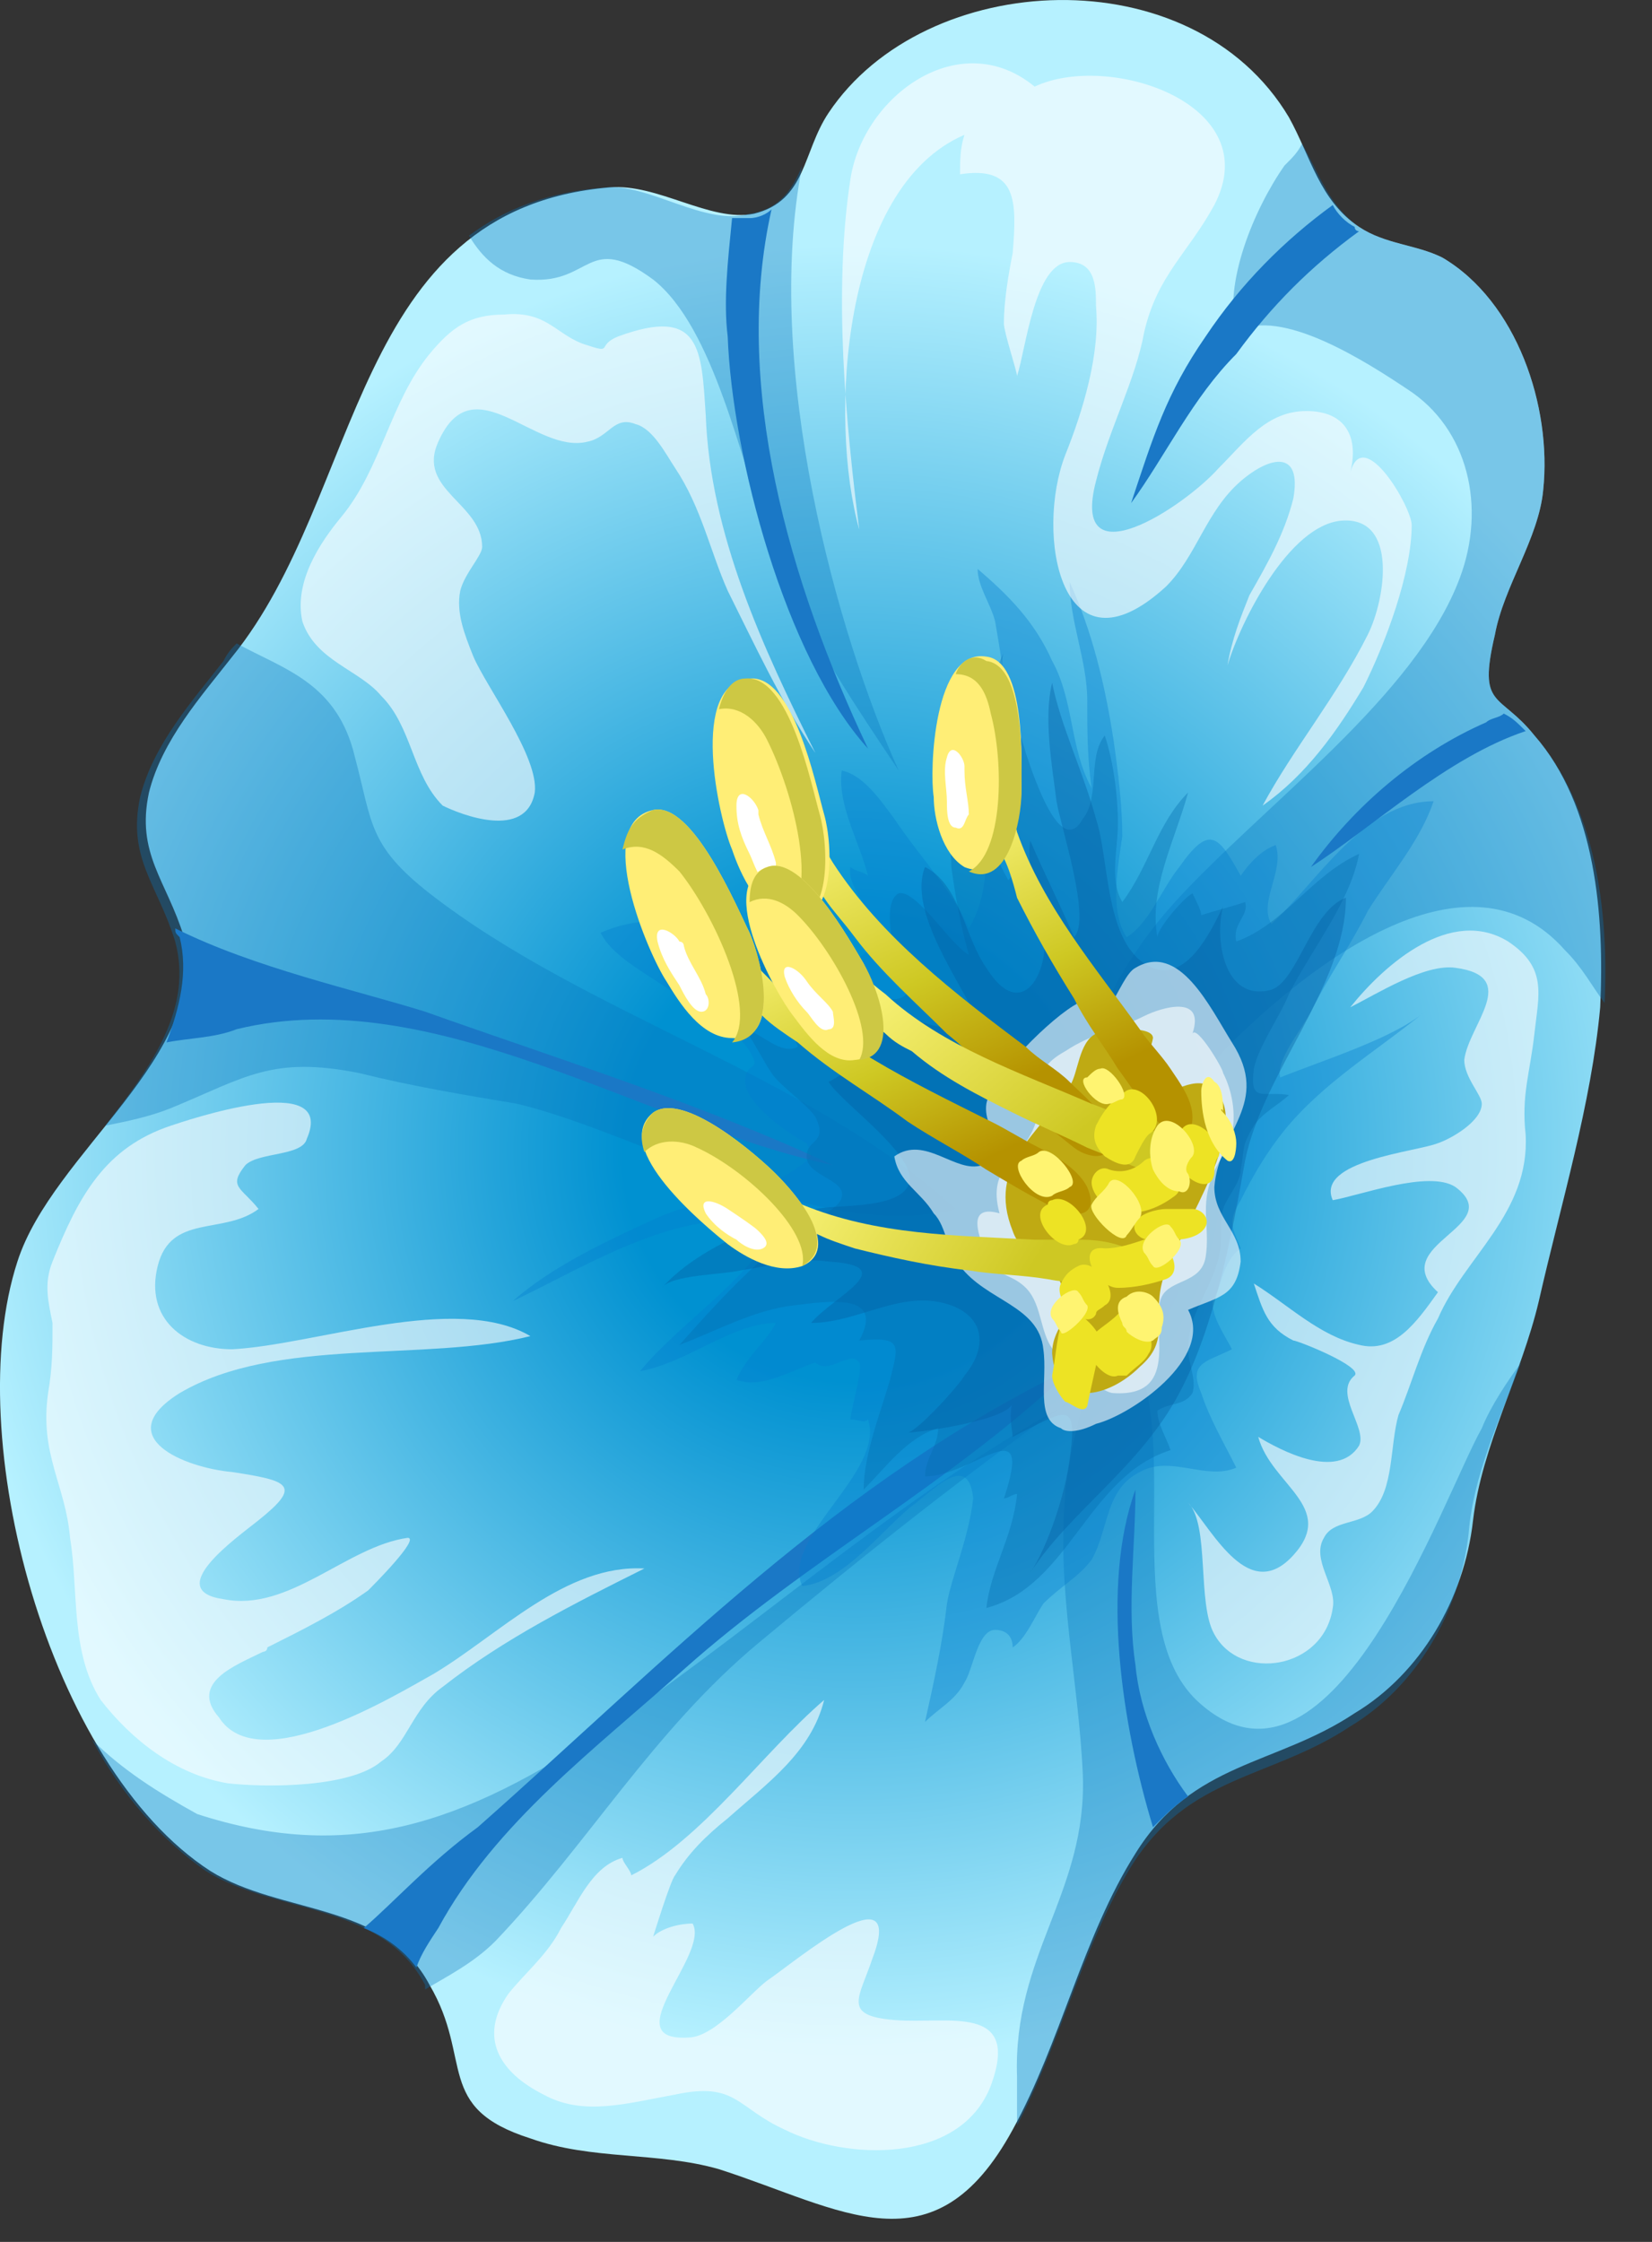 <svg width="28" height="38" viewBox="0 0 28 38" fill="none" xmlns="http://www.w3.org/2000/svg">
<rect x="0" y="0" width="28" height="38" fill="#333333" stroke="none"/>
<path d="M0.295 21.384C-0.671 24.356 0.815 29.93 3.565 31.713C4.754 32.456 6.537 32.233 7.281 33.645C8.024 34.909 7.355 35.726 8.99 36.246C10.03 36.618 11.145 36.469 12.185 36.767C14.266 37.435 15.826 38.55 17.164 36.098C17.982 34.611 18.353 32.828 19.245 31.416C20.211 29.855 21.623 29.93 22.961 29.038C24.075 28.369 24.818 27.106 24.967 25.768C25.116 24.505 25.784 23.316 26.082 22.053C26.453 20.418 26.973 18.709 27.122 17.074C27.196 15.513 27.048 13.655 26.007 12.466C25.413 11.723 25.041 12.021 25.338 10.757C25.487 9.94 26.082 9.122 26.156 8.305C26.305 6.893 25.71 5.109 24.447 4.366C24.001 4.143 23.481 4.143 23.035 3.846C22.366 3.4 22.217 2.657 21.846 1.988C20.211 -0.761 15.678 -0.538 14.043 1.914C13.597 2.583 13.671 3.4 12.78 3.623C12.037 3.772 11.145 3.103 10.327 3.177C5.943 3.549 6.166 8.379 3.937 11.129C3.416 11.797 2.748 12.541 2.525 13.432C2.302 14.473 2.822 14.919 3.119 15.885C3.565 17.891 0.89 19.526 0.295 21.384Z" fill="url(#paint0_radial)"/>
<path opacity="0.35" d="M1.558 29.485C2.079 30.451 2.747 31.194 3.49 31.714C4.679 32.457 6.463 32.234 7.206 33.646C7.206 33.646 7.206 33.646 7.206 33.721C7.578 33.498 8.024 33.275 8.395 32.903C9.956 31.268 11.07 29.336 12.854 27.85C14.637 26.364 16.495 24.878 18.427 23.54C18.204 24.283 18.056 25.101 18.056 25.323C17.907 26.958 18.279 28.445 18.353 30.079C18.427 32.086 17.164 33.126 17.238 35.207C17.238 35.504 17.238 35.727 17.238 36.024C17.981 34.612 18.353 32.978 19.17 31.64C20.137 30.079 21.548 30.154 22.886 29.262C24.001 28.593 24.744 27.33 24.892 25.992C24.967 25.026 25.413 24.06 25.784 23.094C25.561 23.391 25.264 23.837 25.115 24.209C24.447 25.398 22.589 30.823 20.359 28.89C18.873 27.627 20.137 24.283 19.096 22.723C18.948 22.5 18.724 22.945 18.576 23.54C15.529 25.101 13.151 27.33 10.327 29.262C7.801 30.971 5.868 31.566 3.342 30.748C2.673 30.377 2.079 30.005 1.558 29.485Z" fill="#0677BC"/>
<path opacity="0.35" d="M20.954 5.63C21.697 5.184 23.183 6.15 23.852 6.596C24.892 7.265 25.19 8.603 24.744 9.792C24.001 11.798 21.4 13.656 19.913 15.291C19.17 16.108 18.13 17.669 18.502 18.783C19.17 20.567 20.062 18.486 20.805 17.743C22.217 16.331 24.892 14.25 26.527 16.108C26.825 16.405 26.973 16.703 27.196 17C27.27 15.439 27.047 13.656 26.007 12.467C25.413 11.724 25.041 12.021 25.338 10.758C25.487 9.94 26.081 9.123 26.156 8.305C26.304 6.893 25.71 5.11 24.447 4.367C24.001 4.144 23.48 4.144 23.035 3.846C22.515 3.475 22.366 2.955 22.069 2.435C21.994 2.583 21.92 2.658 21.771 2.806C21.251 3.549 20.731 4.813 20.954 5.63Z" fill="#0677BC"/>
<path opacity="0.35" d="M6.017 12.838C5.72 11.575 4.828 11.352 4.011 10.906C3.936 10.981 3.862 11.055 3.788 11.204C3.267 11.872 2.599 12.615 2.376 13.507C2.153 14.548 2.673 14.993 2.97 15.96C3.267 17.074 2.599 18.04 1.781 19.081C2.153 19.006 2.524 18.932 2.896 18.783C4.159 18.263 4.605 17.892 6.091 18.189C6.983 18.412 7.875 18.56 8.767 18.709C10.922 19.229 13.894 21.087 16.198 20.493C13.671 18.189 9.956 17.223 7.28 15.142C6.24 14.325 6.314 13.953 6.017 12.838Z" fill="#0677BC"/>
<path opacity="0.35" d="M10.253 3.177C9.287 3.252 8.544 3.549 7.949 3.995C8.172 4.366 8.469 4.663 8.99 4.738C10.03 4.812 9.956 3.92 11.07 4.738C12.111 5.555 12.557 7.859 13.002 8.974C13.523 10.534 14.34 11.723 15.232 13.061C14.191 10.757 12.928 6.224 13.597 2.806C13.448 3.177 13.225 3.549 12.705 3.623C11.962 3.846 10.996 3.103 10.253 3.177Z" fill="#0677BC"/>
<path d="M25.859 12.392C25.71 12.243 25.636 12.169 25.487 12.095C25.413 12.169 25.264 12.169 25.19 12.243C24.001 12.764 22.961 13.655 22.218 14.696C23.258 14.027 24.521 12.838 25.859 12.392Z" fill="#1A78C6"/>
<path d="M6.166 32.68C6.538 32.829 6.835 33.051 7.058 33.349C7.132 33.126 7.281 32.903 7.429 32.68C8.395 30.896 10.105 29.633 11.591 28.296C13.672 26.438 16.198 25.1 18.205 23.168C14.192 25.1 11.294 28.147 8.098 30.971C7.281 31.565 6.686 32.234 6.166 32.68Z" fill="#1A78C6"/>
<path d="M20.137 30.45C19.691 29.855 19.319 29.038 19.245 28.221C19.096 27.255 19.245 26.214 19.245 25.248C18.651 26.883 19.022 29.261 19.542 30.97C19.765 30.747 19.914 30.599 20.137 30.45Z" fill="#1A78C6"/>
<path d="M2.971 15.736C2.971 15.811 2.971 15.811 3.045 15.885C3.194 16.48 3.045 17.074 2.822 17.669C3.194 17.594 3.639 17.594 4.011 17.445C7.355 16.628 10.922 19.08 14.117 19.749C11.888 18.709 9.51 17.966 7.206 17.148C6.017 16.777 4.308 16.405 2.971 15.736Z" fill="#1A78C6"/>
<path d="M20.954 6.001C21.549 5.184 22.218 4.515 23.035 3.92C23.035 3.92 22.961 3.92 22.961 3.846C22.812 3.772 22.663 3.623 22.589 3.475C21.772 4.069 21.029 4.812 20.434 5.704C19.765 6.67 19.542 7.413 19.171 8.528C19.765 7.71 20.211 6.744 20.954 6.001Z" fill="#1A78C6"/>
<path d="M12.408 3.697C12.334 4.441 12.26 5.109 12.334 5.704C12.408 7.71 13.3 11.129 14.712 12.689C13.374 9.865 12.408 6.521 13.077 3.549C13.003 3.623 12.854 3.697 12.706 3.697C12.557 3.697 12.483 3.697 12.408 3.697Z" fill="#1A78C6"/>
<path opacity="0.37" d="M16.05 27.18C15.975 27.849 15.827 28.518 15.678 29.187C15.901 28.964 16.198 28.815 16.347 28.518C16.495 28.295 16.57 27.626 16.867 27.626C17.016 27.626 17.164 27.701 17.164 27.924C17.387 27.775 17.536 27.403 17.684 27.18C17.982 26.883 18.279 26.735 18.502 26.437C18.799 25.917 18.725 25.248 19.319 24.951C19.84 24.654 20.434 25.1 20.954 24.877C20.731 24.431 20.508 24.059 20.36 23.613C20.137 23.093 20.434 23.093 20.88 22.87C20.806 22.722 20.657 22.499 20.583 22.276C20.508 21.979 20.583 22.053 20.657 21.83C20.731 21.607 20.806 21.31 21.029 21.161C20.88 20.79 20.806 20.715 21.029 20.344C21.252 19.898 21.474 19.526 21.772 19.155C22.441 18.337 23.332 17.817 24.15 17.148C23.629 17.594 22.44 17.966 21.697 18.263C21.623 17.966 22.069 17.445 22.218 17.148C22.515 16.554 22.886 16.033 23.184 15.439C23.555 14.844 24.075 14.25 24.298 13.581C23.109 13.581 22.292 14.993 21.549 15.662C21.326 15.29 21.772 14.77 21.623 14.324C21.4 14.399 21.177 14.621 21.029 14.845C20.657 14.176 20.508 13.953 19.988 14.696C19.691 15.067 19.468 15.662 19.096 15.885C18.799 15.439 18.948 14.696 19.022 14.176C19.022 13.655 18.948 13.061 18.873 12.541C18.725 11.575 18.502 10.683 18.13 9.866C18.13 10.534 18.428 11.203 18.428 11.872C18.428 12.392 18.428 12.838 18.502 13.358C18.13 12.689 18.205 11.872 17.833 11.203C17.536 10.534 17.09 10.088 16.57 9.643C16.57 9.94 16.793 10.237 16.867 10.534C16.941 10.98 17.016 11.352 17.016 11.798C17.09 12.466 17.09 13.061 17.164 13.655C16.941 13.507 16.793 13.284 16.421 13.284C16.718 14.027 16.867 14.993 16.421 15.736C16.124 15.067 15.604 14.547 15.158 13.878C14.935 13.581 14.638 13.135 14.266 13.061C14.192 13.655 14.563 14.25 14.712 14.845C14.638 14.77 14.489 14.77 14.415 14.696C14.34 15.067 14.861 15.439 14.786 15.885C14.712 16.405 14.192 16.256 13.746 16.182C12.631 15.885 11.368 15.29 10.179 15.81C10.402 16.256 11.071 16.554 11.442 16.851C11.739 17.074 12.483 17.445 12.706 17.817C12.928 18.189 12.631 17.966 12.631 18.337C12.631 18.709 13.374 19.229 13.672 19.378C13.672 19.378 13.746 19.526 13.746 19.601C13.077 20.269 11.962 20.269 11.145 20.641C10.328 21.012 9.361 21.458 8.693 22.053C9.956 21.458 11.665 20.344 13.151 20.79C12.631 21.756 11.517 22.424 10.848 23.242C11.665 23.093 12.408 22.424 13.151 22.424C13.003 22.722 12.631 23.019 12.483 23.39C12.928 23.539 13.374 23.242 13.82 23.093C14.043 23.316 14.415 22.87 14.563 23.093C14.638 23.168 14.415 23.911 14.415 24.059C14.563 24.059 14.638 24.134 14.712 24.059C15.009 24.951 13.226 26.066 13.597 26.883C14.34 26.809 15.009 25.843 15.529 25.471C15.901 25.174 16.421 24.654 16.495 25.397C16.421 26.066 16.124 26.735 16.05 27.18Z" fill="#057CCE"/>
<path opacity="0.37" d="M16.718 27.255C18.13 26.883 18.428 25.026 19.84 24.58C19.765 24.357 19.617 24.134 19.617 23.911C19.84 23.762 20.063 23.836 20.211 23.613C20.285 23.391 20.137 23.093 20.137 22.87C20.137 22.276 20.508 21.904 20.657 21.31C20.731 21.013 20.657 20.79 20.731 20.492C20.806 20.27 21.029 20.047 21.029 19.824C21.103 19.452 21.029 19.452 21.252 19.08C21.4 18.858 21.697 18.709 21.846 18.56C21.4 18.486 21.177 18.709 21.252 18.114C21.326 17.743 21.697 17.223 21.846 16.851C22.218 16.108 22.886 15.29 23.035 14.473C22.218 14.845 21.772 15.662 20.954 15.959C20.88 15.662 21.177 15.513 21.103 15.29C20.88 15.365 20.583 15.439 20.36 15.513C20.36 15.439 20.285 15.29 20.211 15.142C20.063 15.216 19.617 15.736 19.617 15.885C19.468 15.068 19.914 14.25 20.137 13.433C19.617 13.953 19.468 14.696 19.022 15.29C18.799 14.919 18.948 14.399 18.948 13.953C18.948 13.507 18.874 12.912 18.725 12.467C18.428 12.838 18.651 13.507 18.353 13.879C17.982 14.547 17.536 13.21 17.387 12.764C17.313 12.467 16.867 11.352 17.016 11.055C16.718 11.649 16.793 12.244 16.867 12.912C16.941 13.358 17.387 14.622 17.09 14.919C16.718 14.25 16.496 13.581 16.124 12.912C15.901 13.433 16.124 14.176 16.124 14.696C16.198 15.216 16.273 15.662 16.421 16.182C16.124 16.034 15.53 15.068 15.232 15.142C14.935 15.29 15.158 16.182 15.232 16.331C15.306 16.554 15.53 16.851 15.232 16.925C15.009 17 14.638 16.702 14.415 16.628C13.895 16.405 12.631 16.034 12.111 16.405C12.557 16.554 13.374 17.297 13.523 17.743C13.226 17.891 12.928 17.52 12.631 17.446C12.78 17.669 12.928 17.966 13.077 18.189C13.226 18.412 13.672 18.709 13.82 18.932C14.043 19.378 13.672 19.303 13.672 19.601C13.672 19.898 14.192 19.972 14.266 20.195C14.341 20.492 13.746 20.641 13.523 20.864C12.78 21.384 12.111 22.127 11.517 22.796C12.111 22.573 12.78 22.202 13.449 22.127C14.043 22.053 15.009 21.904 14.563 22.722C15.306 22.648 15.232 22.796 15.084 23.391C14.935 23.911 14.638 24.654 14.638 25.248C15.009 24.877 15.381 24.357 15.901 24.208C15.901 24.505 15.678 24.728 15.678 25.025C16.495 25.025 17.536 23.836 17.016 25.397C17.09 25.397 17.164 25.323 17.239 25.323C17.164 26.066 16.793 26.586 16.718 27.255Z" fill="#046DAD"/>
<path opacity="0.37" d="M17.462 26.66C17.759 26.214 18.056 25.322 18.13 24.727C18.279 23.687 18.056 23.91 17.164 24.356C17.164 24.282 17.09 23.984 17.164 23.762C17.164 24.059 15.604 24.282 15.381 24.282C15.529 24.282 16.273 23.464 16.347 23.316C16.718 22.87 16.718 22.349 16.124 22.127C15.306 21.829 14.563 22.424 13.746 22.424C14.117 21.978 15.306 21.458 14.043 21.384C13.523 21.309 13.077 21.458 12.557 21.532C12.26 21.606 11.368 21.606 11.219 21.829C11.814 21.16 12.928 20.715 13.82 20.492C14.192 20.417 15.158 20.492 15.381 20.12C15.678 19.674 14.266 18.708 14.043 18.337C14.192 18.262 14.415 18.114 14.563 18.039C14.192 17.371 13.226 17.593 12.928 16.925C13.597 16.776 14.192 16.925 14.861 17.073C15.306 17.148 16.124 17.668 16.57 17.296C16.273 16.628 15.381 15.438 15.678 14.695C16.273 14.993 16.347 15.884 16.718 16.404C17.313 17.371 17.833 16.479 17.684 15.661C17.61 15.216 17.387 14.695 17.462 14.249C17.684 14.77 17.982 15.364 18.205 15.884C18.502 15.587 17.982 14.027 17.907 13.581C17.833 12.986 17.684 12.169 17.833 11.574C17.982 12.317 18.353 13.06 18.576 13.878C18.799 14.547 18.725 15.884 19.394 16.33C20.062 16.776 20.508 15.81 20.731 15.364C20.583 15.884 20.731 16.999 21.549 16.776C21.995 16.628 22.218 15.438 22.812 15.216C22.812 16.702 21.4 18.188 21.103 19.674C20.88 20.938 20.583 22.498 19.988 23.613C19.319 24.876 18.13 25.619 17.462 26.66Z" fill="#055DA0"/>
<path opacity="0.6" d="M17.982 24.208C17.536 24.06 17.759 23.391 17.684 22.871C17.61 22.128 16.718 22.053 16.272 21.459C16.049 21.236 16.049 20.79 15.826 20.567C15.604 20.195 15.232 20.047 15.158 19.601C15.678 19.229 16.198 19.898 16.644 19.75C17.313 19.527 16.644 19.229 16.718 18.709C16.793 18.263 17.833 17.223 18.279 17C18.725 17.743 18.948 16.554 19.245 16.405C19.988 15.96 20.508 17.074 20.88 17.669C21.549 18.709 20.657 19.155 20.582 20.121C20.582 20.641 21.028 20.864 21.028 21.384C20.954 21.979 20.657 21.979 20.137 22.202C20.582 23.019 19.171 23.985 18.576 24.134C18.279 24.283 18.056 24.283 17.982 24.208Z" fill="white"/>
<path opacity="0.6" d="M18.502 23.39C18.279 23.241 17.982 23.018 17.907 22.944C17.61 22.647 17.684 22.127 17.387 21.829C17.09 21.532 16.793 21.681 16.644 21.086C16.57 20.863 16.421 20.418 16.941 20.566C16.718 19.749 17.313 19.674 17.536 19.08C17.759 18.485 17.387 18.188 18.056 17.817C18.502 17.519 18.948 17.445 19.393 17.222C19.691 17.073 20.434 16.851 20.211 17.519C20.285 17.371 20.731 18.114 20.731 18.188C20.88 18.485 20.954 18.857 20.88 19.229C20.805 19.526 20.582 19.749 20.508 20.046C20.36 20.492 20.508 20.863 20.434 21.309C20.36 21.755 19.839 21.681 19.691 21.978C19.468 22.424 20.062 23.687 18.873 23.613C18.799 23.613 18.65 23.539 18.502 23.39Z" fill="white"/>
<path opacity="0.6" d="M11.442 35.503C12.482 35.28 12.482 35.725 13.3 36.097C14.34 36.617 16.272 36.692 16.793 35.354C17.313 33.942 16.049 34.314 15.158 34.239C14.266 34.165 14.563 33.868 14.786 33.199C15.381 31.638 13.448 33.273 13.003 33.571C12.705 33.793 12.111 34.536 11.665 34.536C10.402 34.611 12.037 33.125 11.739 32.604C11.516 32.604 11.219 32.679 11.07 32.827C11.07 32.827 11.368 31.861 11.442 31.787C11.665 31.415 11.962 31.118 12.334 30.821C13.003 30.226 13.746 29.706 13.969 28.814C12.928 29.706 11.888 31.192 10.699 31.787C10.699 31.713 10.55 31.564 10.55 31.49C10.03 31.638 9.807 32.233 9.51 32.679C9.287 33.125 8.915 33.422 8.618 33.793C8.098 34.536 8.47 35.131 9.213 35.503C9.882 35.874 10.625 35.651 11.442 35.503Z" fill="white"/>
<path opacity="0.6" d="M4.457 27.998C4.457 27.998 4.531 27.998 4.531 27.923C5.125 27.626 5.72 27.329 6.24 26.957C6.314 26.883 7.132 26.066 6.909 26.066C5.869 26.214 4.902 27.329 3.788 27.106C2.747 26.957 4.011 26.066 4.382 25.768C5.125 25.174 4.902 25.099 3.936 24.951C3.119 24.877 1.856 24.356 3.045 23.613C4.68 22.647 7.206 23.093 8.99 22.647C7.726 21.904 5.348 22.796 3.936 22.87C3.119 22.87 2.45 22.35 2.673 21.458C2.896 20.566 3.788 20.938 4.382 20.492C4.085 20.12 3.862 20.12 4.159 19.749C4.382 19.526 5.125 19.6 5.2 19.303C5.72 18.114 3.119 19.006 2.896 19.08C1.781 19.452 1.335 20.269 0.89 21.384C0.741 21.755 0.815 22.053 0.89 22.424C0.89 22.87 0.89 23.167 0.815 23.613C0.667 24.654 1.113 25.174 1.187 26.066C1.335 26.957 1.187 27.998 1.707 28.815C2.227 29.484 2.97 30.078 3.862 30.227C4.531 30.301 5.943 30.301 6.463 29.855C6.909 29.558 6.983 28.964 7.503 28.592C8.544 27.775 9.733 27.18 10.922 26.586C9.584 26.511 8.469 27.7 7.355 28.369C6.686 28.741 4.382 30.153 3.713 29.112C3.193 28.518 4.011 28.221 4.457 27.998Z" fill="white"/>
<path opacity="0.6" d="M9.064 13.432C9.138 12.837 8.246 11.648 8.023 11.128C7.875 10.756 7.726 10.385 7.801 10.013C7.875 9.716 8.172 9.419 8.172 9.27C8.172 8.527 7.057 8.304 7.429 7.487C8.023 6.149 9.064 7.71 9.956 7.487C10.327 7.412 10.402 7.041 10.773 7.189C11.07 7.264 11.293 7.71 11.442 7.932C11.888 8.601 12.036 9.344 12.334 10.013C12.78 10.905 13.225 11.871 13.82 12.763C12.928 10.979 12.036 9.047 11.962 7.041C11.888 5.926 11.888 5.183 10.476 5.703C10.104 5.852 10.402 6 9.956 5.852C9.435 5.703 9.287 5.257 8.544 5.332C7.949 5.332 7.652 5.554 7.28 6C6.612 6.818 6.463 7.932 5.794 8.75C5.423 9.196 4.977 9.865 5.125 10.533C5.348 11.202 6.091 11.351 6.463 11.797C6.983 12.317 6.983 13.134 7.503 13.655C7.801 13.803 8.915 14.249 9.064 13.432Z" fill="white"/>
<path opacity="0.6" d="M22.589 27.254C22.663 26.882 22.217 26.436 22.44 26.065C22.589 25.767 23.035 25.842 23.258 25.619C23.629 25.247 23.555 24.504 23.703 23.984C23.926 23.464 24.075 22.869 24.372 22.349C24.818 21.309 25.933 20.566 25.858 19.228C25.784 18.559 25.933 18.188 26.007 17.519C26.081 16.85 26.23 16.404 25.561 15.958C24.595 15.364 23.48 16.33 22.886 17.073C23.332 16.85 24.149 16.33 24.669 16.404C25.784 16.553 24.892 17.37 24.818 17.965C24.818 18.262 25.115 18.559 25.115 18.708C25.115 19.005 24.595 19.302 24.372 19.377C24.001 19.525 22.292 19.674 22.589 20.343C23.035 20.268 24.224 19.823 24.669 20.12C25.561 20.788 23.48 21.086 24.372 21.903C24.001 22.423 23.629 22.944 23.035 22.795C22.366 22.646 21.846 22.126 21.251 21.755C21.4 22.201 21.474 22.498 21.92 22.721C21.994 22.721 23.109 23.166 22.96 23.315C22.589 23.612 23.183 24.207 23.035 24.504C22.663 25.099 21.697 24.578 21.326 24.355C21.548 25.173 22.663 25.544 21.92 26.362C21.177 27.179 20.582 25.99 20.137 25.47C20.508 25.842 20.285 27.179 20.582 27.7C21.028 28.517 22.44 28.294 22.589 27.254Z" fill="white"/>
<path opacity="0.6" d="M21.177 10.088C21.028 10.46 20.88 10.831 20.805 11.277C21.028 10.534 21.846 8.899 22.738 8.825C23.704 8.751 23.481 10.163 23.183 10.757C22.663 11.797 21.92 12.689 21.4 13.655C22.143 13.135 22.663 12.392 23.109 11.649C23.481 10.906 23.927 9.717 23.927 8.899C23.927 8.602 23.109 7.19 22.886 8.008C23.035 7.413 22.812 6.967 22.143 6.967C21.474 6.967 21.103 7.487 20.657 7.933C20.062 8.602 18.13 9.865 18.576 8.156C18.799 7.264 19.245 6.447 19.393 5.63C19.616 4.663 20.137 4.292 20.582 3.474C21.474 1.765 18.799 0.874 17.536 1.468C16.272 0.428 14.637 1.617 14.415 3.029C14.117 4.961 14.34 7.19 14.563 8.974C14.043 7.116 14.266 3.177 16.347 2.285C16.272 2.508 16.272 2.731 16.272 2.954C17.238 2.806 17.238 3.4 17.164 4.292C17.09 4.663 17.015 5.109 17.015 5.481C17.015 5.63 17.238 6.298 17.238 6.373C17.387 5.927 17.536 4.441 18.13 4.441C18.576 4.441 18.576 4.886 18.576 5.184C18.65 6.001 18.353 6.967 18.056 7.71C17.536 9.048 17.982 11.575 19.765 9.94C20.285 9.419 20.434 8.676 21.028 8.156C21.549 7.71 22.069 7.636 21.92 8.453C21.771 9.048 21.474 9.568 21.177 10.088Z" fill="white"/>
<path d="M19.616 18.634C19.988 18.411 20.434 18.188 20.657 18.56C21.177 19.229 19.839 21.087 19.691 21.755C19.542 22.35 19.839 22.721 19.319 23.167C18.799 23.688 17.907 23.91 17.833 22.944C17.833 22.424 18.279 22.35 17.981 21.755C17.833 21.384 17.313 21.31 17.164 20.864C16.718 19.749 17.61 19.229 18.13 18.411C18.279 18.188 18.279 17.668 18.576 17.52C18.724 17.445 19.542 17.371 19.542 17.594C19.468 18.04 19.022 18.337 19.319 18.783C19.468 18.709 19.542 18.709 19.616 18.634Z" fill="#BFAA13"/>
<path d="M13.968 15.218C13.597 14.697 13.3 14.103 13.151 13.434C13.151 13.36 13.077 13.062 13.225 13.137C13.374 13.137 13.374 13.434 13.448 13.508C13.671 13.88 13.894 14.252 14.117 14.623C14.934 15.886 16.198 16.852 17.387 17.744C17.61 17.967 17.907 18.116 18.13 18.339C18.353 18.562 18.724 18.859 18.799 19.156C18.947 19.676 18.501 19.676 18.204 19.453C17.833 19.156 17.461 18.859 17.164 18.562C16.792 18.19 16.421 17.819 16.049 17.521C15.529 17.001 14.934 16.481 14.489 15.886C14.266 15.589 14.117 15.441 13.968 15.218Z" fill="url(#paint1_linear)"/>
<path d="M13.969 13.806C13.82 13.286 13.448 11.428 12.705 11.502C11.665 11.576 12.185 13.88 12.408 14.4C12.557 14.846 12.854 15.441 13.3 15.589C14.191 15.738 14.117 14.326 13.969 13.806Z" fill="#FFEE76"/>
<path d="M12.185 12.021C12.557 11.947 12.854 12.244 13.002 12.542C13.448 13.433 13.894 15.143 13.3 15.588C14.117 15.737 14.043 14.325 13.894 13.805C13.746 13.285 13.374 11.427 12.631 11.501C12.408 11.501 12.259 11.724 12.185 12.021Z" fill="#CDC844"/>
<path d="M12.854 13.805V13.731C12.779 13.508 12.482 13.285 12.482 13.657C12.482 13.954 12.556 14.177 12.705 14.474C12.779 14.623 12.854 14.92 13.002 14.92C13.151 14.92 13.151 14.697 13.151 14.623C13.077 14.325 12.928 14.103 12.854 13.805Z" fill="white"/>
<path d="M17.016 14.549C16.793 14.028 16.644 13.434 16.718 12.839C16.718 12.765 16.718 12.542 16.867 12.617C16.941 12.691 16.941 12.914 16.941 12.988C17.016 13.36 17.164 13.731 17.238 14.103C17.684 15.366 18.576 16.407 19.319 17.447C19.468 17.67 19.691 17.893 19.839 18.116C19.988 18.339 20.211 18.636 20.211 18.933C20.211 19.379 19.839 19.305 19.691 19.082C19.394 18.784 19.171 18.413 18.948 18.116C18.725 17.744 18.427 17.372 18.205 16.927C17.833 16.332 17.536 15.812 17.238 15.217C17.164 14.92 17.09 14.697 17.016 14.549Z" fill="url(#paint2_linear)"/>
<path d="M17.313 13.359C17.313 12.913 17.387 11.204 16.718 11.13C15.826 10.981 15.752 13.062 15.826 13.508C15.826 13.879 15.975 14.474 16.347 14.697C17.09 14.994 17.313 13.805 17.313 13.359Z" fill="#FFEE76"/>
<path d="M16.198 11.427C16.57 11.427 16.718 11.725 16.793 12.096C17.015 12.914 17.015 14.474 16.421 14.771C17.09 15.069 17.313 13.88 17.313 13.434C17.313 12.988 17.387 11.279 16.718 11.204C16.495 11.056 16.272 11.204 16.198 11.427Z" fill="#CDC844"/>
<path d="M16.347 13.062V12.988C16.347 12.839 16.124 12.542 16.049 12.839C15.975 13.062 16.049 13.359 16.049 13.582C16.049 13.731 16.049 14.028 16.198 14.028C16.347 14.102 16.347 13.88 16.421 13.805C16.421 13.582 16.347 13.359 16.347 13.062Z" fill="white"/>
<path d="M12.928 17.224C12.482 16.778 12.036 16.258 11.739 15.589C11.665 15.515 11.591 15.292 11.813 15.292C11.888 15.292 12.036 15.515 12.111 15.589C12.408 15.961 12.705 16.258 13.002 16.555C14.043 17.67 15.455 18.339 16.792 19.008C17.09 19.156 17.312 19.305 17.61 19.453C17.907 19.602 18.279 19.825 18.427 20.122C18.65 20.642 18.204 20.642 17.907 20.494C17.461 20.271 17.09 20.048 16.718 19.825C16.272 19.528 15.826 19.305 15.38 19.008C14.786 18.562 14.117 18.19 13.523 17.67C13.3 17.521 13.077 17.373 12.928 17.224Z" fill="url(#paint3_linear)"/>
<path d="M12.705 15.811C12.482 15.365 11.739 13.582 11.07 13.73C10.03 13.953 10.996 16.183 11.293 16.629C11.516 17 11.888 17.595 12.408 17.595C13.225 17.669 12.928 16.331 12.705 15.811Z" fill="#FFEE76"/>
<path d="M10.55 14.399C10.922 14.251 11.219 14.474 11.516 14.771C12.111 15.514 12.854 17.149 12.408 17.669C13.226 17.595 12.928 16.331 12.705 15.811C12.482 15.365 11.739 13.582 11.07 13.73C10.699 13.879 10.625 14.102 10.55 14.399Z" fill="#CDC844"/>
<path d="M11.591 16.035C11.591 16.035 11.591 15.96 11.516 15.96C11.442 15.812 11.07 15.589 11.145 15.96C11.219 16.257 11.368 16.48 11.516 16.703C11.591 16.852 11.739 17.149 11.888 17.149C12.037 17.149 12.037 16.926 11.962 16.852C11.888 16.555 11.665 16.332 11.591 16.035Z" fill="white"/>
<path d="M15.009 17.521C14.563 17.149 14.191 16.777 13.894 16.183C13.82 16.109 13.745 15.886 13.894 15.886C13.969 15.886 14.117 16.109 14.191 16.109C14.489 16.406 14.712 16.629 15.009 16.852C15.975 17.744 17.312 18.189 18.502 18.71C18.724 18.784 19.022 18.933 19.245 19.007C19.542 19.155 19.839 19.304 19.988 19.527C20.211 19.899 19.839 19.973 19.542 19.899C19.17 19.75 18.799 19.601 18.427 19.453C17.981 19.23 17.61 19.081 17.164 18.858C16.569 18.561 15.975 18.264 15.455 17.818C15.306 17.744 15.158 17.669 15.009 17.521Z" fill="url(#paint4_linear)"/>
<path d="M14.637 16.331C14.415 15.96 13.597 14.474 13.002 14.697C12.111 14.994 13.151 16.852 13.448 17.223C13.671 17.52 14.043 18.041 14.489 17.966C15.306 17.892 14.86 16.777 14.637 16.331Z" fill="#FFEE76"/>
<path d="M12.705 15.291C13.003 15.142 13.3 15.291 13.523 15.514C14.117 16.108 14.86 17.446 14.563 17.966C15.306 17.892 14.86 16.703 14.637 16.331C14.415 15.96 13.597 14.474 13.003 14.697C12.78 14.771 12.705 14.994 12.705 15.291Z" fill="#CDC844"/>
<path d="M13.671 16.629C13.523 16.407 13.226 16.258 13.3 16.555C13.374 16.778 13.523 17.001 13.671 17.15C13.746 17.224 13.894 17.521 14.043 17.447C14.192 17.447 14.117 17.224 14.117 17.15C14.043 17.001 13.82 16.852 13.671 16.629Z" fill="white"/>
<path d="M13.895 20.938C13.374 20.715 12.854 20.493 12.334 20.121C12.26 20.047 12.111 19.898 12.26 19.824C12.334 19.749 12.557 19.972 12.557 19.972C12.928 20.121 13.226 20.27 13.597 20.418C14.861 20.939 16.198 20.939 17.536 21.013C17.833 21.013 18.056 21.013 18.353 21.013C18.651 21.013 19.022 21.087 19.245 21.236C19.617 21.533 19.319 21.756 18.948 21.756C18.576 21.756 18.13 21.756 17.759 21.682C17.313 21.607 16.867 21.607 16.421 21.533C15.752 21.459 15.084 21.31 14.489 21.161C14.266 21.087 14.043 21.013 13.895 20.938Z" fill="url(#paint5_linear)"/>
<path d="M13.152 19.899C12.854 19.601 11.591 18.487 11.071 18.858C10.328 19.453 11.963 20.79 12.334 21.088C12.632 21.311 13.152 21.608 13.598 21.459C14.267 21.162 13.523 20.27 13.152 19.899Z" fill="#FFEE76"/>
<path d="M10.922 19.527C11.145 19.304 11.516 19.304 11.814 19.453C12.631 19.824 13.746 20.865 13.597 21.459C14.266 21.088 13.448 20.196 13.151 19.899C12.854 19.601 11.591 18.487 11.07 18.858C10.848 19.081 10.848 19.304 10.922 19.527Z" fill="#CDC844"/>
<path d="M12.334 20.492C12.111 20.344 11.814 20.269 11.962 20.567C12.111 20.79 12.334 20.938 12.483 21.012C12.557 21.087 12.78 21.235 12.928 21.161C13.077 21.087 12.928 20.938 12.854 20.864C12.78 20.79 12.557 20.641 12.334 20.492Z" fill="white"/>
<path d="M18.948 22.276C18.799 22.424 18.651 22.498 18.502 22.647C18.428 22.796 18.502 22.87 18.502 23.019C18.576 23.167 18.799 23.39 18.948 23.316C18.948 23.316 18.948 23.316 19.022 23.316C19.022 23.316 19.022 23.316 19.096 23.316C19.245 23.167 19.394 23.093 19.468 22.944C19.691 22.647 19.096 22.052 18.948 22.276Z" fill="#EDE324"/>
<path d="M18.948 21.829C19.245 21.829 19.542 21.755 19.765 21.68C20.137 21.532 19.691 20.863 19.394 21.012C19.171 21.086 18.948 21.16 18.725 21.16C18.205 21.086 18.576 21.829 18.948 21.829Z" fill="#EDE324"/>
<path d="M18.873 20.492C19.245 20.64 19.617 20.492 19.914 20.269C20.211 20.046 19.691 19.451 19.394 19.674C19.245 19.823 19.022 19.897 18.799 19.823C18.651 19.748 18.502 19.897 18.502 20.046C18.502 20.194 18.651 20.417 18.873 20.492Z" fill="#EDE324"/>
<path d="M18.427 23.836C18.502 23.464 18.576 23.167 18.651 22.795C18.725 22.572 18.13 22.052 18.056 22.275C17.907 22.572 17.907 22.944 17.833 23.316C17.833 23.464 17.982 23.687 18.056 23.761C18.13 23.761 18.353 23.984 18.427 23.836Z" fill="#EDE324"/>
<path d="M18.576 22.274C18.576 22.2 18.651 22.2 18.725 22.126C19.022 21.977 18.576 21.308 18.279 21.457C18.13 21.531 18.056 21.606 17.982 21.754C17.833 22.051 18.427 22.572 18.576 22.274Z" fill="#EDE324"/>
<path d="M19.245 19.6C19.319 19.451 19.394 19.303 19.468 19.228C19.84 19.005 19.394 18.337 19.096 18.485C18.873 18.634 18.725 18.782 18.576 19.08C18.502 19.303 18.576 19.451 18.725 19.6C18.948 19.748 19.171 19.823 19.245 19.6Z" fill="#EDE324"/>
<path d="M18.205 21.086C18.205 21.086 18.279 21.086 18.279 21.012C18.651 20.863 18.13 20.194 17.833 20.343C17.833 20.343 17.759 20.343 17.759 20.417C17.387 20.566 17.907 21.234 18.205 21.086Z" fill="#EDE324"/>
<path d="M20.582 19.897C20.582 19.823 20.582 19.674 20.657 19.6C20.731 19.302 20.137 18.782 19.988 19.228C19.988 19.302 19.988 19.451 19.914 19.525C19.839 19.823 20.508 20.343 20.582 19.897Z" fill="#EDE324"/>
<path d="M20.211 20.492C20.062 20.492 19.914 20.492 19.765 20.492C19.617 20.492 19.319 20.567 19.245 20.715C19.171 20.864 19.319 21.012 19.468 21.012C19.617 21.012 19.765 21.012 19.914 21.012C20.137 21.012 20.36 20.938 20.434 20.789C20.508 20.641 20.36 20.492 20.211 20.492Z" fill="#EDE324"/>
<path d="M19.096 20.938C19.171 20.864 19.245 20.715 19.319 20.641C19.468 20.418 18.948 19.823 18.799 20.046C18.725 20.195 18.576 20.269 18.502 20.418C18.427 20.566 19.022 21.161 19.096 20.938Z" fill="#FFF471"/>
<path d="M17.833 20.268C17.907 20.194 18.056 20.194 18.13 20.12C18.353 20.046 17.833 19.377 17.61 19.525C17.536 19.6 17.387 19.6 17.313 19.674C17.09 19.748 17.536 20.417 17.833 20.268Z" fill="#FFF471"/>
<path d="M18.799 18.708C18.873 18.708 18.948 18.634 19.022 18.634C19.171 18.56 18.799 18.039 18.651 18.114C18.576 18.114 18.502 18.188 18.428 18.262C18.205 18.262 18.576 18.782 18.799 18.708Z" fill="#FFF471"/>
<path d="M19.988 21.012C19.914 20.938 19.914 20.863 19.839 20.789C19.765 20.64 19.245 21.012 19.393 21.235C19.468 21.309 19.468 21.384 19.542 21.458C19.616 21.606 20.137 21.161 19.988 21.012Z" fill="#FFF471"/>
<path d="M18.428 22.126C18.353 22.052 18.353 21.978 18.279 21.903C18.205 21.755 17.685 22.126 17.833 22.349C17.907 22.424 17.907 22.498 17.982 22.572C17.982 22.721 18.502 22.275 18.428 22.126Z" fill="#FFF471"/>
<path d="M19.096 21.978C18.873 22.053 18.948 22.276 19.022 22.424C19.022 22.499 19.096 22.499 19.096 22.573C19.171 22.647 19.394 22.796 19.542 22.721C19.617 22.647 19.691 22.647 19.691 22.499C19.765 22.276 19.691 22.127 19.542 21.978C19.468 21.904 19.245 21.83 19.096 21.978Z" fill="#FFF471"/>
<path d="M20.137 19.897C20.062 19.823 20.137 19.674 20.211 19.6C20.36 19.377 19.84 18.782 19.616 19.08C19.468 19.302 19.468 19.6 19.542 19.823C19.616 19.971 19.765 20.194 19.988 20.194C20.137 20.269 20.211 20.046 20.137 19.897Z" fill="#FFF471"/>
<path d="M20.36 18.485C20.36 18.857 20.434 19.377 20.806 19.674C20.954 19.748 20.954 19.377 20.954 19.377C20.954 19.228 20.88 19.005 20.731 18.857C20.657 18.782 20.731 18.782 20.731 18.857C20.731 18.708 20.731 18.411 20.583 18.336C20.434 18.113 20.36 18.411 20.36 18.485Z" fill="#FFF471"/>
<defs>
<radialGradient id="paint0_radial" cx="0" cy="0" r="1" gradientUnits="userSpaceOnUse" gradientTransform="translate(14.464 19.5) rotate(-115.271) scale(16.413)">
<stop offset="0.236" stop-color="#0091D1"/>
<stop offset="0.927" stop-color="#B6F1FF"/>
</radialGradient>
<linearGradient id="paint1_linear" x1="17.631" y1="19.981" x2="14.155" y2="12.617" gradientUnits="userSpaceOnUse">
<stop offset="0.2" stop-color="#B59200"/>
<stop offset="0.479" stop-color="#CEC823"/>
<stop offset="0.927" stop-color="#FFF985"/>
</linearGradient>
<linearGradient id="paint2_linear" x1="19.855" y1="19.242" x2="16.704" y2="12.567" gradientUnits="userSpaceOnUse">
<stop offset="0.2" stop-color="#B59200"/>
<stop offset="0.479" stop-color="#CEC823"/>
<stop offset="0.927" stop-color="#FFF985"/>
</linearGradient>
<linearGradient id="paint3_linear" x1="16.696" y1="21.333" x2="13.458" y2="14.474" gradientUnits="userSpaceOnUse">
<stop offset="0.2" stop-color="#B59200"/>
<stop offset="0.479" stop-color="#CEC823"/>
<stop offset="0.927" stop-color="#FFF985"/>
</linearGradient>
<linearGradient id="paint4_linear" x1="19.146" y1="20.663" x2="14.633" y2="15.245" gradientUnits="userSpaceOnUse">
<stop offset="0.236" stop-color="#CEC823"/>
<stop offset="0.927" stop-color="#FFF985"/>
</linearGradient>
<linearGradient id="paint5_linear" x1="18.838" y1="22.486" x2="12.77" y2="18.897" gradientUnits="userSpaceOnUse">
<stop offset="0.236" stop-color="#CEC823"/>
<stop offset="0.927" stop-color="#FFF985"/>
</linearGradient>
</defs>
</svg>

